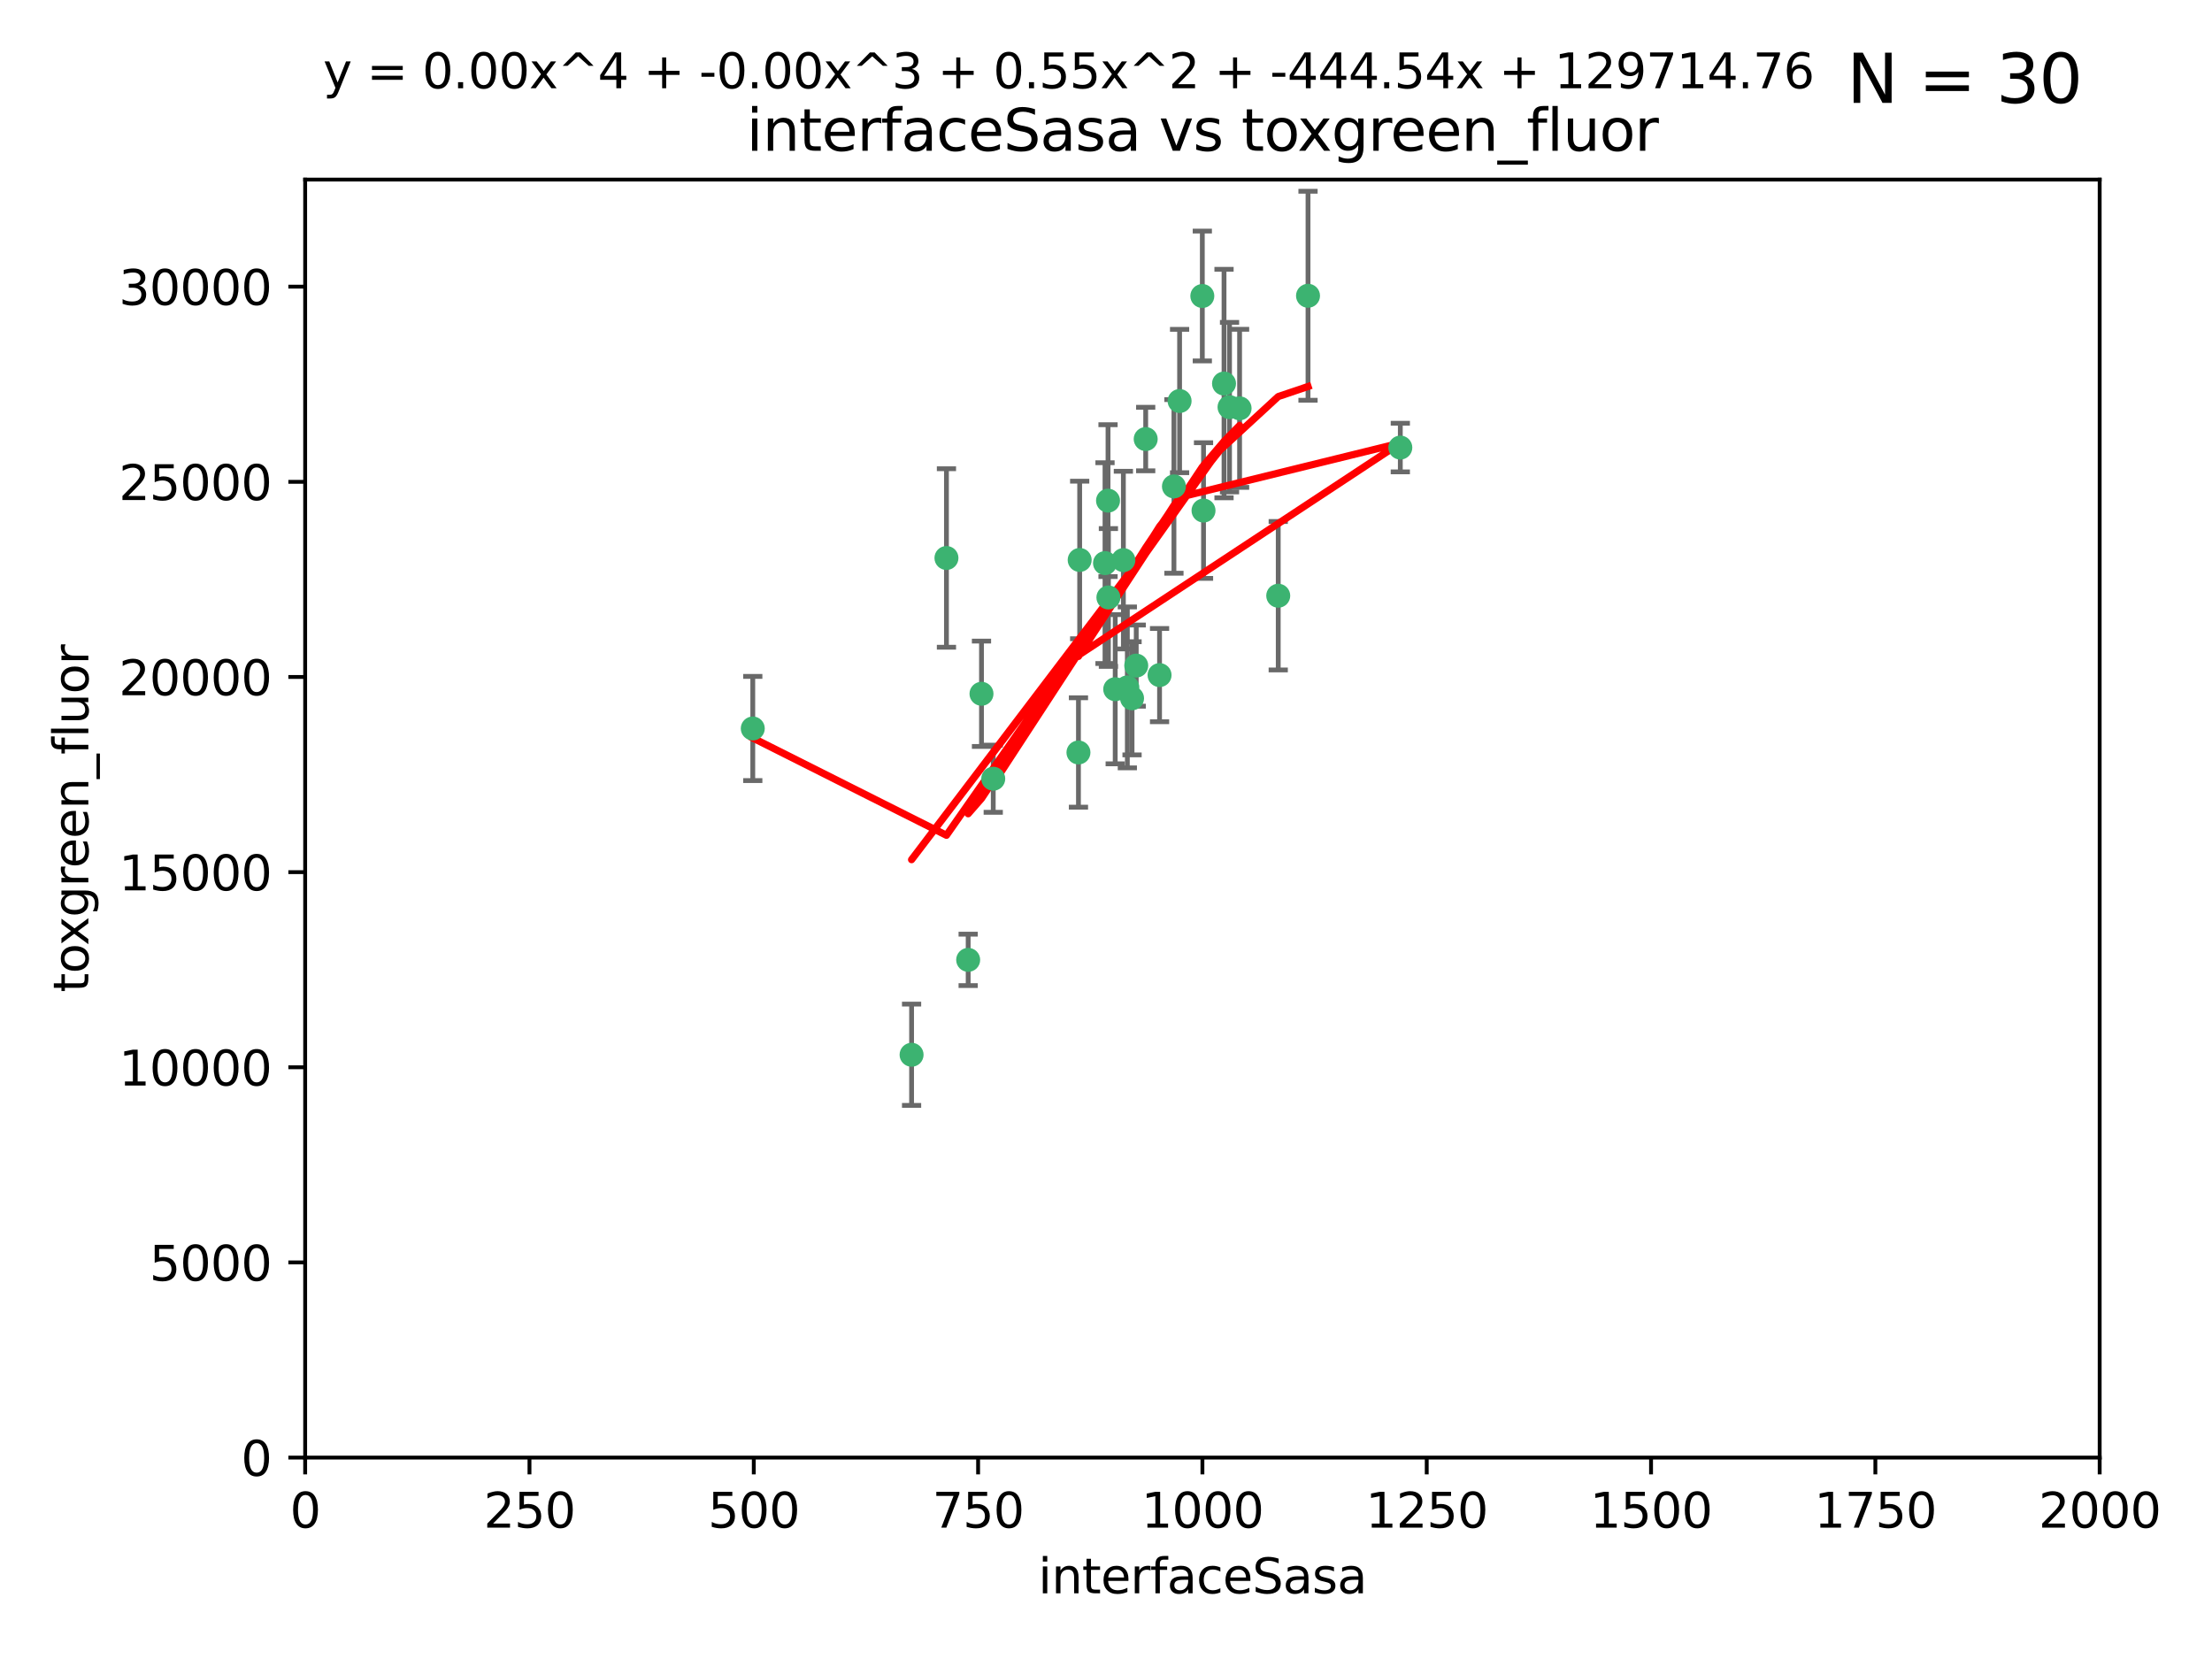 <?xml version="1.0" encoding="utf-8" standalone="no"?>
<!DOCTYPE svg PUBLIC "-//W3C//DTD SVG 1.1//EN"
  "http://www.w3.org/Graphics/SVG/1.1/DTD/svg11.dtd">
<svg xmlns:xlink="http://www.w3.org/1999/xlink" width="460.8pt" height="345.6pt" viewBox="0 0 460.8 345.6" xmlns="http://www.w3.org/2000/svg" version="1.1">
 <defs>
  <style type="text/css">*{stroke-linejoin: round; stroke-linecap: butt}</style>
 </defs>
 <g id="figure_1">
  <g id="patch_1">
   <path d="M 0 345.6 
L 460.8 345.6 
L 460.8 0 
L 0 0 
z
" style="fill: #ffffff"/>
  </g>
  <g id="axes_1">
   <g id="patch_2">
    <path d="M 63.571 303.64 
L 437.4 303.64 
L 437.4 37.411 
L 63.571 37.411 
z
" style="fill: #ffffff"/>
   </g>
   <g id="PathCollection_1">
    <defs>
     <path id="m6fc1e32a30" d="M 0 1.118 
C 0.297 1.118 0.581 1 0.791 0.791 
C 1 0.581 1.118 0.297 1.118 0 
C 1.118 -0.297 1 -0.581 0.791 -0.791 
C 0.581 -1 0.297 -1.118 0 -1.118 
C -0.297 -1.118 -0.581 -1 -0.791 -0.791 
C -1 -0.581 -1.118 -0.297 -1.118 0 
C -1.118 0.297 -1 0.581 -0.791 0.791 
C -0.581 1 -0.297 1.118 0 1.118 
z
" style="stroke: #3cb371"/>
    </defs>
    <g clip-path="url(#pbf3fa8bda6)">
     <use xlink:href="#m6fc1e32a30" x="272.484" y="61.614" style="fill: #3cb371; stroke: #3cb371"/>
     <use xlink:href="#m6fc1e32a30" x="266.28" y="124.1" style="fill: #3cb371; stroke: #3cb371"/>
     <use xlink:href="#m6fc1e32a30" x="250.716" y="106.358" style="fill: #3cb371; stroke: #3cb371"/>
     <use xlink:href="#m6fc1e32a30" x="254.987" y="79.9" style="fill: #3cb371; stroke: #3cb371"/>
     <use xlink:href="#m6fc1e32a30" x="258.229" y="85.062" style="fill: #3cb371; stroke: #3cb371"/>
     <use xlink:href="#m6fc1e32a30" x="241.557" y="140.634" style="fill: #3cb371; stroke: #3cb371"/>
     <use xlink:href="#m6fc1e32a30" x="230.194" y="117.306" style="fill: #3cb371; stroke: #3cb371"/>
     <use xlink:href="#m6fc1e32a30" x="244.553" y="101.33" style="fill: #3cb371; stroke: #3cb371"/>
     <use xlink:href="#m6fc1e32a30" x="232.318" y="143.574" style="fill: #3cb371; stroke: #3cb371"/>
     <use xlink:href="#m6fc1e32a30" x="256.134" y="84.817" style="fill: #3cb371; stroke: #3cb371"/>
     <use xlink:href="#m6fc1e32a30" x="234.02" y="116.682" style="fill: #3cb371; stroke: #3cb371"/>
     <use xlink:href="#m6fc1e32a30" x="238.669" y="91.463" style="fill: #3cb371; stroke: #3cb371"/>
     <use xlink:href="#m6fc1e32a30" x="245.731" y="83.54" style="fill: #3cb371; stroke: #3cb371"/>
     <use xlink:href="#m6fc1e32a30" x="291.711" y="93.237" style="fill: #3cb371; stroke: #3cb371"/>
     <use xlink:href="#m6fc1e32a30" x="224.916" y="116.65" style="fill: #3cb371; stroke: #3cb371"/>
     <use xlink:href="#m6fc1e32a30" x="250.465" y="61.664" style="fill: #3cb371; stroke: #3cb371"/>
     <use xlink:href="#m6fc1e32a30" x="204.462" y="144.527" style="fill: #3cb371; stroke: #3cb371"/>
     <use xlink:href="#m6fc1e32a30" x="201.688" y="199.958" style="fill: #3cb371; stroke: #3cb371"/>
     <use xlink:href="#m6fc1e32a30" x="230.822" y="104.293" style="fill: #3cb371; stroke: #3cb371"/>
     <use xlink:href="#m6fc1e32a30" x="224.662" y="156.754" style="fill: #3cb371; stroke: #3cb371"/>
     <use xlink:href="#m6fc1e32a30" x="236.699" y="138.657" style="fill: #3cb371; stroke: #3cb371"/>
     <use xlink:href="#m6fc1e32a30" x="230.901" y="124.464" style="fill: #3cb371; stroke: #3cb371"/>
     <use xlink:href="#m6fc1e32a30" x="206.91" y="162.223" style="fill: #3cb371; stroke: #3cb371"/>
     <use xlink:href="#m6fc1e32a30" x="235.826" y="145.468" style="fill: #3cb371; stroke: #3cb371"/>
     <use xlink:href="#m6fc1e32a30" x="189.899" y="219.726" style="fill: #3cb371; stroke: #3cb371"/>
     <use xlink:href="#m6fc1e32a30" x="234.846" y="143.2" style="fill: #3cb371; stroke: #3cb371"/>
     <use xlink:href="#m6fc1e32a30" x="197.163" y="116.24" style="fill: #3cb371; stroke: #3cb371"/>
     <use xlink:href="#m6fc1e32a30" x="156.817" y="151.755" style="fill: #3cb371; stroke: #3cb371"/>
    </g>
   </g>
   <g id="matplotlib.axis_1">
    <g id="xtick_1">
     <g id="line2d_1">
      <defs>
       <path id="m970efbdca7" d="M 0 0 
L 0 3.5 
" style="stroke: #000000; stroke-width: 0.8"/>
      </defs>
      <g>
       <use xlink:href="#m970efbdca7" x="63.571" y="303.64" style="stroke: #000000; stroke-width: 0.8"/>
      </g>
     </g>
     <g id="text_1">
      <!-- 0 -->
      <g transform="translate(60.39 318.238)scale(0.1 -0.1)">
       <defs>
        <path id="DejaVuSans-30" d="M 2034 4250 
Q 1547 4250 1301 3770 
Q 1056 3291 1056 2328 
Q 1056 1369 1301 889 
Q 1547 409 2034 409 
Q 2525 409 2770 889 
Q 3016 1369 3016 2328 
Q 3016 3291 2770 3770 
Q 2525 4250 2034 4250 
z
M 2034 4750 
Q 2819 4750 3233 4129 
Q 3647 3509 3647 2328 
Q 3647 1150 3233 529 
Q 2819 -91 2034 -91 
Q 1250 -91 836 529 
Q 422 1150 422 2328 
Q 422 3509 836 4129 
Q 1250 4750 2034 4750 
z
" transform="scale(0.016)"/>
       </defs>
       <use xlink:href="#DejaVuSans-30"/>
      </g>
     </g>
    </g>
    <g id="xtick_2">
     <g id="line2d_2">
      <g>
       <use xlink:href="#m970efbdca7" x="110.3" y="303.64" style="stroke: #000000; stroke-width: 0.8"/>
      </g>
     </g>
     <g id="text_2">
      <!-- 250 -->
      <g transform="translate(100.756 318.238)scale(0.1 -0.1)">
       <defs>
        <path id="DejaVuSans-32" d="M 1228 531 
L 3431 531 
L 3431 0 
L 469 0 
L 469 531 
Q 828 903 1448 1529 
Q 2069 2156 2228 2338 
Q 2531 2678 2651 2914 
Q 2772 3150 2772 3378 
Q 2772 3750 2511 3984 
Q 2250 4219 1831 4219 
Q 1534 4219 1204 4116 
Q 875 4013 500 3803 
L 500 4441 
Q 881 4594 1212 4672 
Q 1544 4750 1819 4750 
Q 2544 4750 2975 4387 
Q 3406 4025 3406 3419 
Q 3406 3131 3298 2873 
Q 3191 2616 2906 2266 
Q 2828 2175 2409 1742 
Q 1991 1309 1228 531 
z
" transform="scale(0.016)"/>
        <path id="DejaVuSans-35" d="M 691 4666 
L 3169 4666 
L 3169 4134 
L 1269 4134 
L 1269 2991 
Q 1406 3038 1543 3061 
Q 1681 3084 1819 3084 
Q 2600 3084 3056 2656 
Q 3513 2228 3513 1497 
Q 3513 744 3044 326 
Q 2575 -91 1722 -91 
Q 1428 -91 1123 -41 
Q 819 9 494 109 
L 494 744 
Q 775 591 1075 516 
Q 1375 441 1709 441 
Q 2250 441 2565 725 
Q 2881 1009 2881 1497 
Q 2881 1984 2565 2268 
Q 2250 2553 1709 2553 
Q 1456 2553 1204 2497 
Q 953 2441 691 2322 
L 691 4666 
z
" transform="scale(0.016)"/>
       </defs>
       <use xlink:href="#DejaVuSans-32"/>
       <use xlink:href="#DejaVuSans-35" x="63.623"/>
       <use xlink:href="#DejaVuSans-30" x="127.246"/>
      </g>
     </g>
    </g>
    <g id="xtick_3">
     <g id="line2d_3">
      <g>
       <use xlink:href="#m970efbdca7" x="157.028" y="303.64" style="stroke: #000000; stroke-width: 0.8"/>
      </g>
     </g>
     <g id="text_3">
      <!-- 500 -->
      <g transform="translate(147.485 318.238)scale(0.1 -0.1)">
       <use xlink:href="#DejaVuSans-35"/>
       <use xlink:href="#DejaVuSans-30" x="63.623"/>
       <use xlink:href="#DejaVuSans-30" x="127.246"/>
      </g>
     </g>
    </g>
    <g id="xtick_4">
     <g id="line2d_4">
      <g>
       <use xlink:href="#m970efbdca7" x="203.757" y="303.64" style="stroke: #000000; stroke-width: 0.8"/>
      </g>
     </g>
     <g id="text_4">
      <!-- 750 -->
      <g transform="translate(194.213 318.238)scale(0.1 -0.1)">
       <defs>
        <path id="DejaVuSans-37" d="M 525 4666 
L 3525 4666 
L 3525 4397 
L 1831 0 
L 1172 0 
L 2766 4134 
L 525 4134 
L 525 4666 
z
" transform="scale(0.016)"/>
       </defs>
       <use xlink:href="#DejaVuSans-37"/>
       <use xlink:href="#DejaVuSans-35" x="63.623"/>
       <use xlink:href="#DejaVuSans-30" x="127.246"/>
      </g>
     </g>
    </g>
    <g id="xtick_5">
     <g id="line2d_5">
      <g>
       <use xlink:href="#m970efbdca7" x="250.486" y="303.64" style="stroke: #000000; stroke-width: 0.8"/>
      </g>
     </g>
     <g id="text_5">
      <!-- 1000 -->
      <g transform="translate(237.761 318.238)scale(0.1 -0.1)">
       <defs>
        <path id="DejaVuSans-31" d="M 794 531 
L 1825 531 
L 1825 4091 
L 703 3866 
L 703 4441 
L 1819 4666 
L 2450 4666 
L 2450 531 
L 3481 531 
L 3481 0 
L 794 0 
L 794 531 
z
" transform="scale(0.016)"/>
       </defs>
       <use xlink:href="#DejaVuSans-31"/>
       <use xlink:href="#DejaVuSans-30" x="63.623"/>
       <use xlink:href="#DejaVuSans-30" x="127.246"/>
       <use xlink:href="#DejaVuSans-30" x="190.869"/>
      </g>
     </g>
    </g>
    <g id="xtick_6">
     <g id="line2d_6">
      <g>
       <use xlink:href="#m970efbdca7" x="297.214" y="303.64" style="stroke: #000000; stroke-width: 0.8"/>
      </g>
     </g>
     <g id="text_6">
      <!-- 1250 -->
      <g transform="translate(284.489 318.238)scale(0.1 -0.1)">
       <use xlink:href="#DejaVuSans-31"/>
       <use xlink:href="#DejaVuSans-32" x="63.623"/>
       <use xlink:href="#DejaVuSans-35" x="127.246"/>
       <use xlink:href="#DejaVuSans-30" x="190.869"/>
      </g>
     </g>
    </g>
    <g id="xtick_7">
     <g id="line2d_7">
      <g>
       <use xlink:href="#m970efbdca7" x="343.943" y="303.64" style="stroke: #000000; stroke-width: 0.8"/>
      </g>
     </g>
     <g id="text_7">
      <!-- 1500 -->
      <g transform="translate(331.218 318.238)scale(0.1 -0.1)">
       <use xlink:href="#DejaVuSans-31"/>
       <use xlink:href="#DejaVuSans-35" x="63.623"/>
       <use xlink:href="#DejaVuSans-30" x="127.246"/>
       <use xlink:href="#DejaVuSans-30" x="190.869"/>
      </g>
     </g>
    </g>
    <g id="xtick_8">
     <g id="line2d_8">
      <g>
       <use xlink:href="#m970efbdca7" x="390.671" y="303.64" style="stroke: #000000; stroke-width: 0.8"/>
      </g>
     </g>
     <g id="text_8">
      <!-- 1750 -->
      <g transform="translate(377.946 318.238)scale(0.1 -0.1)">
       <use xlink:href="#DejaVuSans-31"/>
       <use xlink:href="#DejaVuSans-37" x="63.623"/>
       <use xlink:href="#DejaVuSans-35" x="127.246"/>
       <use xlink:href="#DejaVuSans-30" x="190.869"/>
      </g>
     </g>
    </g>
    <g id="xtick_9">
     <g id="line2d_9">
      <g>
       <use xlink:href="#m970efbdca7" x="437.4" y="303.64" style="stroke: #000000; stroke-width: 0.8"/>
      </g>
     </g>
     <g id="text_9">
      <!-- 2000 -->
      <g transform="translate(424.675 318.238)scale(0.1 -0.1)">
       <use xlink:href="#DejaVuSans-32"/>
       <use xlink:href="#DejaVuSans-30" x="63.623"/>
       <use xlink:href="#DejaVuSans-30" x="127.246"/>
       <use xlink:href="#DejaVuSans-30" x="190.869"/>
      </g>
     </g>
    </g>
    <g id="text_10">
     <!-- interfaceSasa -->
     <g transform="translate(216.279 331.917)scale(0.1 -0.1)">
      <defs>
       <path id="DejaVuSans-69" d="M 603 3500 
L 1178 3500 
L 1178 0 
L 603 0 
L 603 3500 
z
M 603 4863 
L 1178 4863 
L 1178 4134 
L 603 4134 
L 603 4863 
z
" transform="scale(0.016)"/>
       <path id="DejaVuSans-6e" d="M 3513 2113 
L 3513 0 
L 2938 0 
L 2938 2094 
Q 2938 2591 2744 2837 
Q 2550 3084 2163 3084 
Q 1697 3084 1428 2787 
Q 1159 2491 1159 1978 
L 1159 0 
L 581 0 
L 581 3500 
L 1159 3500 
L 1159 2956 
Q 1366 3272 1645 3428 
Q 1925 3584 2291 3584 
Q 2894 3584 3203 3211 
Q 3513 2838 3513 2113 
z
" transform="scale(0.016)"/>
       <path id="DejaVuSans-74" d="M 1172 4494 
L 1172 3500 
L 2356 3500 
L 2356 3053 
L 1172 3053 
L 1172 1153 
Q 1172 725 1289 603 
Q 1406 481 1766 481 
L 2356 481 
L 2356 0 
L 1766 0 
Q 1100 0 847 248 
Q 594 497 594 1153 
L 594 3053 
L 172 3053 
L 172 3500 
L 594 3500 
L 594 4494 
L 1172 4494 
z
" transform="scale(0.016)"/>
       <path id="DejaVuSans-65" d="M 3597 1894 
L 3597 1613 
L 953 1613 
Q 991 1019 1311 708 
Q 1631 397 2203 397 
Q 2534 397 2845 478 
Q 3156 559 3463 722 
L 3463 178 
Q 3153 47 2828 -22 
Q 2503 -91 2169 -91 
Q 1331 -91 842 396 
Q 353 884 353 1716 
Q 353 2575 817 3079 
Q 1281 3584 2069 3584 
Q 2775 3584 3186 3129 
Q 3597 2675 3597 1894 
z
M 3022 2063 
Q 3016 2534 2758 2815 
Q 2500 3097 2075 3097 
Q 1594 3097 1305 2825 
Q 1016 2553 972 2059 
L 3022 2063 
z
" transform="scale(0.016)"/>
       <path id="DejaVuSans-72" d="M 2631 2963 
Q 2534 3019 2420 3045 
Q 2306 3072 2169 3072 
Q 1681 3072 1420 2755 
Q 1159 2438 1159 1844 
L 1159 0 
L 581 0 
L 581 3500 
L 1159 3500 
L 1159 2956 
Q 1341 3275 1631 3429 
Q 1922 3584 2338 3584 
Q 2397 3584 2469 3576 
Q 2541 3569 2628 3553 
L 2631 2963 
z
" transform="scale(0.016)"/>
       <path id="DejaVuSans-66" d="M 2375 4863 
L 2375 4384 
L 1825 4384 
Q 1516 4384 1395 4259 
Q 1275 4134 1275 3809 
L 1275 3500 
L 2222 3500 
L 2222 3053 
L 1275 3053 
L 1275 0 
L 697 0 
L 697 3053 
L 147 3053 
L 147 3500 
L 697 3500 
L 697 3744 
Q 697 4328 969 4595 
Q 1241 4863 1831 4863 
L 2375 4863 
z
" transform="scale(0.016)"/>
       <path id="DejaVuSans-61" d="M 2194 1759 
Q 1497 1759 1228 1600 
Q 959 1441 959 1056 
Q 959 750 1161 570 
Q 1363 391 1709 391 
Q 2188 391 2477 730 
Q 2766 1069 2766 1631 
L 2766 1759 
L 2194 1759 
z
M 3341 1997 
L 3341 0 
L 2766 0 
L 2766 531 
Q 2569 213 2275 61 
Q 1981 -91 1556 -91 
Q 1019 -91 701 211 
Q 384 513 384 1019 
Q 384 1609 779 1909 
Q 1175 2209 1959 2209 
L 2766 2209 
L 2766 2266 
Q 2766 2663 2505 2880 
Q 2244 3097 1772 3097 
Q 1472 3097 1187 3025 
Q 903 2953 641 2809 
L 641 3341 
Q 956 3463 1253 3523 
Q 1550 3584 1831 3584 
Q 2591 3584 2966 3190 
Q 3341 2797 3341 1997 
z
" transform="scale(0.016)"/>
       <path id="DejaVuSans-63" d="M 3122 3366 
L 3122 2828 
Q 2878 2963 2633 3030 
Q 2388 3097 2138 3097 
Q 1578 3097 1268 2742 
Q 959 2388 959 1747 
Q 959 1106 1268 751 
Q 1578 397 2138 397 
Q 2388 397 2633 464 
Q 2878 531 3122 666 
L 3122 134 
Q 2881 22 2623 -34 
Q 2366 -91 2075 -91 
Q 1284 -91 818 406 
Q 353 903 353 1747 
Q 353 2603 823 3093 
Q 1294 3584 2113 3584 
Q 2378 3584 2631 3529 
Q 2884 3475 3122 3366 
z
" transform="scale(0.016)"/>
       <path id="DejaVuSans-53" d="M 3425 4513 
L 3425 3897 
Q 3066 4069 2747 4153 
Q 2428 4238 2131 4238 
Q 1616 4238 1336 4038 
Q 1056 3838 1056 3469 
Q 1056 3159 1242 3001 
Q 1428 2844 1947 2747 
L 2328 2669 
Q 3034 2534 3370 2195 
Q 3706 1856 3706 1288 
Q 3706 609 3251 259 
Q 2797 -91 1919 -91 
Q 1588 -91 1214 -16 
Q 841 59 441 206 
L 441 856 
Q 825 641 1194 531 
Q 1563 422 1919 422 
Q 2459 422 2753 634 
Q 3047 847 3047 1241 
Q 3047 1584 2836 1778 
Q 2625 1972 2144 2069 
L 1759 2144 
Q 1053 2284 737 2584 
Q 422 2884 422 3419 
Q 422 4038 858 4394 
Q 1294 4750 2059 4750 
Q 2388 4750 2728 4690 
Q 3069 4631 3425 4513 
z
" transform="scale(0.016)"/>
       <path id="DejaVuSans-73" d="M 2834 3397 
L 2834 2853 
Q 2591 2978 2328 3040 
Q 2066 3103 1784 3103 
Q 1356 3103 1142 2972 
Q 928 2841 928 2578 
Q 928 2378 1081 2264 
Q 1234 2150 1697 2047 
L 1894 2003 
Q 2506 1872 2764 1633 
Q 3022 1394 3022 966 
Q 3022 478 2636 193 
Q 2250 -91 1575 -91 
Q 1294 -91 989 -36 
Q 684 19 347 128 
L 347 722 
Q 666 556 975 473 
Q 1284 391 1588 391 
Q 1994 391 2212 530 
Q 2431 669 2431 922 
Q 2431 1156 2273 1281 
Q 2116 1406 1581 1522 
L 1381 1569 
Q 847 1681 609 1914 
Q 372 2147 372 2553 
Q 372 3047 722 3315 
Q 1072 3584 1716 3584 
Q 2034 3584 2315 3537 
Q 2597 3491 2834 3397 
z
" transform="scale(0.016)"/>
      </defs>
      <use xlink:href="#DejaVuSans-69"/>
      <use xlink:href="#DejaVuSans-6e" x="27.783"/>
      <use xlink:href="#DejaVuSans-74" x="91.162"/>
      <use xlink:href="#DejaVuSans-65" x="130.371"/>
      <use xlink:href="#DejaVuSans-72" x="191.895"/>
      <use xlink:href="#DejaVuSans-66" x="233.008"/>
      <use xlink:href="#DejaVuSans-61" x="268.213"/>
      <use xlink:href="#DejaVuSans-63" x="329.492"/>
      <use xlink:href="#DejaVuSans-65" x="384.473"/>
      <use xlink:href="#DejaVuSans-53" x="445.996"/>
      <use xlink:href="#DejaVuSans-61" x="509.473"/>
      <use xlink:href="#DejaVuSans-73" x="570.752"/>
      <use xlink:href="#DejaVuSans-61" x="622.852"/>
     </g>
    </g>
   </g>
   <g id="matplotlib.axis_2">
    <g id="ytick_1">
     <g id="line2d_10">
      <defs>
       <path id="mf43cd6df0d" d="M 0 0 
L -3.5 0 
" style="stroke: #000000; stroke-width: 0.8"/>
      </defs>
      <g>
       <use xlink:href="#mf43cd6df0d" x="63.571" y="303.64" style="stroke: #000000; stroke-width: 0.8"/>
      </g>
     </g>
     <g id="text_11">
      <!-- 0 -->
      <g transform="translate(50.209 307.439)scale(0.1 -0.1)">
       <use xlink:href="#DejaVuSans-30"/>
      </g>
     </g>
    </g>
    <g id="ytick_2">
     <g id="line2d_11">
      <g>
       <use xlink:href="#mf43cd6df0d" x="63.571" y="262.986" style="stroke: #000000; stroke-width: 0.8"/>
      </g>
     </g>
     <g id="text_12">
      <!-- 5000 -->
      <g transform="translate(31.121 266.786)scale(0.1 -0.1)">
       <use xlink:href="#DejaVuSans-35"/>
       <use xlink:href="#DejaVuSans-30" x="63.623"/>
       <use xlink:href="#DejaVuSans-30" x="127.246"/>
       <use xlink:href="#DejaVuSans-30" x="190.869"/>
      </g>
     </g>
    </g>
    <g id="ytick_3">
     <g id="line2d_12">
      <g>
       <use xlink:href="#mf43cd6df0d" x="63.571" y="222.333" style="stroke: #000000; stroke-width: 0.8"/>
      </g>
     </g>
     <g id="text_13">
      <!-- 10000 -->
      <g transform="translate(24.759 226.132)scale(0.1 -0.1)">
       <use xlink:href="#DejaVuSans-31"/>
       <use xlink:href="#DejaVuSans-30" x="63.623"/>
       <use xlink:href="#DejaVuSans-30" x="127.246"/>
       <use xlink:href="#DejaVuSans-30" x="190.869"/>
       <use xlink:href="#DejaVuSans-30" x="254.492"/>
      </g>
     </g>
    </g>
    <g id="ytick_4">
     <g id="line2d_13">
      <g>
       <use xlink:href="#mf43cd6df0d" x="63.571" y="181.679" style="stroke: #000000; stroke-width: 0.8"/>
      </g>
     </g>
     <g id="text_14">
      <!-- 15000 -->
      <g transform="translate(24.759 185.478)scale(0.1 -0.1)">
       <use xlink:href="#DejaVuSans-31"/>
       <use xlink:href="#DejaVuSans-35" x="63.623"/>
       <use xlink:href="#DejaVuSans-30" x="127.246"/>
       <use xlink:href="#DejaVuSans-30" x="190.869"/>
       <use xlink:href="#DejaVuSans-30" x="254.492"/>
      </g>
     </g>
    </g>
    <g id="ytick_5">
     <g id="line2d_14">
      <g>
       <use xlink:href="#mf43cd6df0d" x="63.571" y="141.026" style="stroke: #000000; stroke-width: 0.8"/>
      </g>
     </g>
     <g id="text_15">
      <!-- 20000 -->
      <g transform="translate(24.759 144.825)scale(0.1 -0.1)">
       <use xlink:href="#DejaVuSans-32"/>
       <use xlink:href="#DejaVuSans-30" x="63.623"/>
       <use xlink:href="#DejaVuSans-30" x="127.246"/>
       <use xlink:href="#DejaVuSans-30" x="190.869"/>
       <use xlink:href="#DejaVuSans-30" x="254.492"/>
      </g>
     </g>
    </g>
    <g id="ytick_6">
     <g id="line2d_15">
      <g>
       <use xlink:href="#mf43cd6df0d" x="63.571" y="100.372" style="stroke: #000000; stroke-width: 0.8"/>
      </g>
     </g>
     <g id="text_16">
      <!-- 25000 -->
      <g transform="translate(24.759 104.171)scale(0.1 -0.1)">
       <use xlink:href="#DejaVuSans-32"/>
       <use xlink:href="#DejaVuSans-35" x="63.623"/>
       <use xlink:href="#DejaVuSans-30" x="127.246"/>
       <use xlink:href="#DejaVuSans-30" x="190.869"/>
       <use xlink:href="#DejaVuSans-30" x="254.492"/>
      </g>
     </g>
    </g>
    <g id="ytick_7">
     <g id="line2d_16">
      <g>
       <use xlink:href="#mf43cd6df0d" x="63.571" y="59.718" style="stroke: #000000; stroke-width: 0.8"/>
      </g>
     </g>
     <g id="text_17">
      <!-- 30000 -->
      <g transform="translate(24.759 63.518)scale(0.1 -0.1)">
       <defs>
        <path id="DejaVuSans-33" d="M 2597 2516 
Q 3050 2419 3304 2112 
Q 3559 1806 3559 1356 
Q 3559 666 3084 287 
Q 2609 -91 1734 -91 
Q 1441 -91 1130 -33 
Q 819 25 488 141 
L 488 750 
Q 750 597 1062 519 
Q 1375 441 1716 441 
Q 2309 441 2620 675 
Q 2931 909 2931 1356 
Q 2931 1769 2642 2001 
Q 2353 2234 1838 2234 
L 1294 2234 
L 1294 2753 
L 1863 2753 
Q 2328 2753 2575 2939 
Q 2822 3125 2822 3475 
Q 2822 3834 2567 4026 
Q 2313 4219 1838 4219 
Q 1578 4219 1281 4162 
Q 984 4106 628 3988 
L 628 4550 
Q 988 4650 1302 4700 
Q 1616 4750 1894 4750 
Q 2613 4750 3031 4423 
Q 3450 4097 3450 3541 
Q 3450 3153 3228 2886 
Q 3006 2619 2597 2516 
z
" transform="scale(0.016)"/>
       </defs>
       <use xlink:href="#DejaVuSans-33"/>
       <use xlink:href="#DejaVuSans-30" x="63.623"/>
       <use xlink:href="#DejaVuSans-30" x="127.246"/>
       <use xlink:href="#DejaVuSans-30" x="190.869"/>
       <use xlink:href="#DejaVuSans-30" x="254.492"/>
      </g>
     </g>
    </g>
    <g id="text_18">
     <!-- toxgreen_fluor -->
     <g transform="translate(18.401 206.72)rotate(-90)scale(0.1 -0.1)">
      <defs>
       <path id="DejaVuSans-6f" d="M 1959 3097 
Q 1497 3097 1228 2736 
Q 959 2375 959 1747 
Q 959 1119 1226 758 
Q 1494 397 1959 397 
Q 2419 397 2687 759 
Q 2956 1122 2956 1747 
Q 2956 2369 2687 2733 
Q 2419 3097 1959 3097 
z
M 1959 3584 
Q 2709 3584 3137 3096 
Q 3566 2609 3566 1747 
Q 3566 888 3137 398 
Q 2709 -91 1959 -91 
Q 1206 -91 779 398 
Q 353 888 353 1747 
Q 353 2609 779 3096 
Q 1206 3584 1959 3584 
z
" transform="scale(0.016)"/>
       <path id="DejaVuSans-78" d="M 3513 3500 
L 2247 1797 
L 3578 0 
L 2900 0 
L 1881 1375 
L 863 0 
L 184 0 
L 1544 1831 
L 300 3500 
L 978 3500 
L 1906 2253 
L 2834 3500 
L 3513 3500 
z
" transform="scale(0.016)"/>
       <path id="DejaVuSans-67" d="M 2906 1791 
Q 2906 2416 2648 2759 
Q 2391 3103 1925 3103 
Q 1463 3103 1205 2759 
Q 947 2416 947 1791 
Q 947 1169 1205 825 
Q 1463 481 1925 481 
Q 2391 481 2648 825 
Q 2906 1169 2906 1791 
z
M 3481 434 
Q 3481 -459 3084 -895 
Q 2688 -1331 1869 -1331 
Q 1566 -1331 1297 -1286 
Q 1028 -1241 775 -1147 
L 775 -588 
Q 1028 -725 1275 -790 
Q 1522 -856 1778 -856 
Q 2344 -856 2625 -561 
Q 2906 -266 2906 331 
L 2906 616 
Q 2728 306 2450 153 
Q 2172 0 1784 0 
Q 1141 0 747 490 
Q 353 981 353 1791 
Q 353 2603 747 3093 
Q 1141 3584 1784 3584 
Q 2172 3584 2450 3431 
Q 2728 3278 2906 2969 
L 2906 3500 
L 3481 3500 
L 3481 434 
z
" transform="scale(0.016)"/>
       <path id="DejaVuSans-5f" d="M 3263 -1063 
L 3263 -1509 
L -63 -1509 
L -63 -1063 
L 3263 -1063 
z
" transform="scale(0.016)"/>
       <path id="DejaVuSans-6c" d="M 603 4863 
L 1178 4863 
L 1178 0 
L 603 0 
L 603 4863 
z
" transform="scale(0.016)"/>
       <path id="DejaVuSans-75" d="M 544 1381 
L 544 3500 
L 1119 3500 
L 1119 1403 
Q 1119 906 1312 657 
Q 1506 409 1894 409 
Q 2359 409 2629 706 
Q 2900 1003 2900 1516 
L 2900 3500 
L 3475 3500 
L 3475 0 
L 2900 0 
L 2900 538 
Q 2691 219 2414 64 
Q 2138 -91 1772 -91 
Q 1169 -91 856 284 
Q 544 659 544 1381 
z
M 1991 3584 
L 1991 3584 
z
" transform="scale(0.016)"/>
      </defs>
      <use xlink:href="#DejaVuSans-74"/>
      <use xlink:href="#DejaVuSans-6f" x="39.209"/>
      <use xlink:href="#DejaVuSans-78" x="97.266"/>
      <use xlink:href="#DejaVuSans-67" x="156.445"/>
      <use xlink:href="#DejaVuSans-72" x="219.922"/>
      <use xlink:href="#DejaVuSans-65" x="258.785"/>
      <use xlink:href="#DejaVuSans-65" x="320.309"/>
      <use xlink:href="#DejaVuSans-6e" x="381.832"/>
      <use xlink:href="#DejaVuSans-5f" x="445.211"/>
      <use xlink:href="#DejaVuSans-66" x="495.211"/>
      <use xlink:href="#DejaVuSans-6c" x="530.416"/>
      <use xlink:href="#DejaVuSans-75" x="558.199"/>
      <use xlink:href="#DejaVuSans-6f" x="621.578"/>
      <use xlink:href="#DejaVuSans-72" x="682.76"/>
     </g>
    </g>
   </g>
   <g id="LineCollection_1">
    <path d="M 272.484 83.38 
L 272.484 39.848 
" clip-path="url(#pbf3fa8bda6)" style="fill: none; stroke: #696969"/>
    <path d="M 266.28 139.562 
L 266.28 108.638 
" clip-path="url(#pbf3fa8bda6)" style="fill: none; stroke: #696969"/>
    <path d="M 250.716 120.489 
L 250.716 92.227 
" clip-path="url(#pbf3fa8bda6)" style="fill: none; stroke: #696969"/>
    <path d="M 254.987 103.698 
L 254.987 56.102 
" clip-path="url(#pbf3fa8bda6)" style="fill: none; stroke: #696969"/>
    <path d="M 258.229 101.528 
L 258.229 68.595 
" clip-path="url(#pbf3fa8bda6)" style="fill: none; stroke: #696969"/>
    <path d="M 241.557 150.349 
L 241.557 130.92 
" clip-path="url(#pbf3fa8bda6)" style="fill: none; stroke: #696969"/>
    <path d="M 230.194 138.218 
L 230.194 96.393 
" clip-path="url(#pbf3fa8bda6)" style="fill: none; stroke: #696969"/>
    <path d="M 244.553 119.415 
L 244.553 83.245 
" clip-path="url(#pbf3fa8bda6)" style="fill: none; stroke: #696969"/>
    <path d="M 232.318 159.116 
L 232.318 128.031 
" clip-path="url(#pbf3fa8bda6)" style="fill: none; stroke: #696969"/>
    <path d="M 256.134 102.476 
L 256.134 67.157 
" clip-path="url(#pbf3fa8bda6)" style="fill: none; stroke: #696969"/>
    <path d="M 234.02 135.19 
L 234.02 98.175 
" clip-path="url(#pbf3fa8bda6)" style="fill: none; stroke: #696969"/>
    <path d="M 238.669 98.075 
L 238.669 84.85 
" clip-path="url(#pbf3fa8bda6)" style="fill: none; stroke: #696969"/>
    <path d="M 245.731 98.468 
L 245.731 68.613 
" clip-path="url(#pbf3fa8bda6)" style="fill: none; stroke: #696969"/>
    <path d="M 291.711 98.3 
L 291.711 88.175 
" clip-path="url(#pbf3fa8bda6)" style="fill: none; stroke: #696969"/>
    <path d="M 224.916 133.058 
L 224.916 100.243 
" clip-path="url(#pbf3fa8bda6)" style="fill: none; stroke: #696969"/>
    <path d="M 250.465 75.185 
L 250.465 48.142 
" clip-path="url(#pbf3fa8bda6)" style="fill: none; stroke: #696969"/>
    <path d="M 204.462 155.498 
L 204.462 133.556 
" clip-path="url(#pbf3fa8bda6)" style="fill: none; stroke: #696969"/>
    <path d="M 201.688 205.31 
L 201.688 194.605 
" clip-path="url(#pbf3fa8bda6)" style="fill: none; stroke: #696969"/>
    <path d="M 230.822 120.111 
L 230.822 88.475 
" clip-path="url(#pbf3fa8bda6)" style="fill: none; stroke: #696969"/>
    <path d="M 224.662 168.148 
L 224.662 145.359 
" clip-path="url(#pbf3fa8bda6)" style="fill: none; stroke: #696969"/>
    <path d="M 236.699 147.112 
L 236.699 130.202 
" clip-path="url(#pbf3fa8bda6)" style="fill: none; stroke: #696969"/>
    <path d="M 230.901 138.816 
L 230.901 110.112 
" clip-path="url(#pbf3fa8bda6)" style="fill: none; stroke: #696969"/>
    <path d="M 206.91 169.217 
L 206.91 155.229 
" clip-path="url(#pbf3fa8bda6)" style="fill: none; stroke: #696969"/>
    <path d="M 235.826 157.254 
L 235.826 133.683 
" clip-path="url(#pbf3fa8bda6)" style="fill: none; stroke: #696969"/>
    <path d="M 189.899 230.277 
L 189.899 209.176 
" clip-path="url(#pbf3fa8bda6)" style="fill: none; stroke: #696969"/>
    <path d="M 234.846 159.961 
L 234.846 126.439 
" clip-path="url(#pbf3fa8bda6)" style="fill: none; stroke: #696969"/>
    <path d="M 197.163 134.83 
L 197.163 97.649 
" clip-path="url(#pbf3fa8bda6)" style="fill: none; stroke: #696969"/>
    <path d="M 156.817 162.606 
L 156.817 140.905 
" clip-path="url(#pbf3fa8bda6)" style="fill: none; stroke: #696969"/>
   </g>
   <g id="line2d_17">
    <defs>
     <path id="m84ab9371bb" d="M 2 0 
L -2 -0 
" style="stroke: #696969"/>
    </defs>
    <g clip-path="url(#pbf3fa8bda6)">
     <use xlink:href="#m84ab9371bb" x="272.484" y="83.38" style="fill: #696969; stroke: #696969"/>
     <use xlink:href="#m84ab9371bb" x="266.28" y="139.562" style="fill: #696969; stroke: #696969"/>
     <use xlink:href="#m84ab9371bb" x="250.716" y="120.489" style="fill: #696969; stroke: #696969"/>
     <use xlink:href="#m84ab9371bb" x="254.987" y="103.698" style="fill: #696969; stroke: #696969"/>
     <use xlink:href="#m84ab9371bb" x="258.229" y="101.528" style="fill: #696969; stroke: #696969"/>
     <use xlink:href="#m84ab9371bb" x="241.557" y="150.349" style="fill: #696969; stroke: #696969"/>
     <use xlink:href="#m84ab9371bb" x="230.194" y="138.218" style="fill: #696969; stroke: #696969"/>
     <use xlink:href="#m84ab9371bb" x="244.553" y="119.415" style="fill: #696969; stroke: #696969"/>
     <use xlink:href="#m84ab9371bb" x="232.318" y="159.116" style="fill: #696969; stroke: #696969"/>
     <use xlink:href="#m84ab9371bb" x="256.134" y="102.476" style="fill: #696969; stroke: #696969"/>
     <use xlink:href="#m84ab9371bb" x="234.02" y="135.19" style="fill: #696969; stroke: #696969"/>
     <use xlink:href="#m84ab9371bb" x="238.669" y="98.075" style="fill: #696969; stroke: #696969"/>
     <use xlink:href="#m84ab9371bb" x="245.731" y="98.468" style="fill: #696969; stroke: #696969"/>
     <use xlink:href="#m84ab9371bb" x="291.711" y="98.3" style="fill: #696969; stroke: #696969"/>
     <use xlink:href="#m84ab9371bb" x="224.916" y="133.058" style="fill: #696969; stroke: #696969"/>
     <use xlink:href="#m84ab9371bb" x="250.465" y="75.185" style="fill: #696969; stroke: #696969"/>
     <use xlink:href="#m84ab9371bb" x="204.462" y="155.498" style="fill: #696969; stroke: #696969"/>
     <use xlink:href="#m84ab9371bb" x="201.688" y="205.31" style="fill: #696969; stroke: #696969"/>
     <use xlink:href="#m84ab9371bb" x="230.822" y="120.111" style="fill: #696969; stroke: #696969"/>
     <use xlink:href="#m84ab9371bb" x="224.662" y="168.148" style="fill: #696969; stroke: #696969"/>
     <use xlink:href="#m84ab9371bb" x="236.699" y="147.112" style="fill: #696969; stroke: #696969"/>
     <use xlink:href="#m84ab9371bb" x="230.901" y="138.816" style="fill: #696969; stroke: #696969"/>
     <use xlink:href="#m84ab9371bb" x="206.91" y="169.217" style="fill: #696969; stroke: #696969"/>
     <use xlink:href="#m84ab9371bb" x="235.826" y="157.254" style="fill: #696969; stroke: #696969"/>
     <use xlink:href="#m84ab9371bb" x="189.899" y="230.277" style="fill: #696969; stroke: #696969"/>
     <use xlink:href="#m84ab9371bb" x="234.846" y="159.961" style="fill: #696969; stroke: #696969"/>
     <use xlink:href="#m84ab9371bb" x="197.163" y="134.83" style="fill: #696969; stroke: #696969"/>
     <use xlink:href="#m84ab9371bb" x="156.817" y="162.606" style="fill: #696969; stroke: #696969"/>
    </g>
   </g>
   <g id="line2d_18">
    <g clip-path="url(#pbf3fa8bda6)">
     <use xlink:href="#m84ab9371bb" x="272.484" y="39.848" style="fill: #696969; stroke: #696969"/>
     <use xlink:href="#m84ab9371bb" x="266.28" y="108.638" style="fill: #696969; stroke: #696969"/>
     <use xlink:href="#m84ab9371bb" x="250.716" y="92.227" style="fill: #696969; stroke: #696969"/>
     <use xlink:href="#m84ab9371bb" x="254.987" y="56.102" style="fill: #696969; stroke: #696969"/>
     <use xlink:href="#m84ab9371bb" x="258.229" y="68.595" style="fill: #696969; stroke: #696969"/>
     <use xlink:href="#m84ab9371bb" x="241.557" y="130.92" style="fill: #696969; stroke: #696969"/>
     <use xlink:href="#m84ab9371bb" x="230.194" y="96.393" style="fill: #696969; stroke: #696969"/>
     <use xlink:href="#m84ab9371bb" x="244.553" y="83.245" style="fill: #696969; stroke: #696969"/>
     <use xlink:href="#m84ab9371bb" x="232.318" y="128.031" style="fill: #696969; stroke: #696969"/>
     <use xlink:href="#m84ab9371bb" x="256.134" y="67.157" style="fill: #696969; stroke: #696969"/>
     <use xlink:href="#m84ab9371bb" x="234.02" y="98.175" style="fill: #696969; stroke: #696969"/>
     <use xlink:href="#m84ab9371bb" x="238.669" y="84.85" style="fill: #696969; stroke: #696969"/>
     <use xlink:href="#m84ab9371bb" x="245.731" y="68.613" style="fill: #696969; stroke: #696969"/>
     <use xlink:href="#m84ab9371bb" x="291.711" y="88.175" style="fill: #696969; stroke: #696969"/>
     <use xlink:href="#m84ab9371bb" x="224.916" y="100.243" style="fill: #696969; stroke: #696969"/>
     <use xlink:href="#m84ab9371bb" x="250.465" y="48.142" style="fill: #696969; stroke: #696969"/>
     <use xlink:href="#m84ab9371bb" x="204.462" y="133.556" style="fill: #696969; stroke: #696969"/>
     <use xlink:href="#m84ab9371bb" x="201.688" y="194.605" style="fill: #696969; stroke: #696969"/>
     <use xlink:href="#m84ab9371bb" x="230.822" y="88.475" style="fill: #696969; stroke: #696969"/>
     <use xlink:href="#m84ab9371bb" x="224.662" y="145.359" style="fill: #696969; stroke: #696969"/>
     <use xlink:href="#m84ab9371bb" x="236.699" y="130.202" style="fill: #696969; stroke: #696969"/>
     <use xlink:href="#m84ab9371bb" x="230.901" y="110.112" style="fill: #696969; stroke: #696969"/>
     <use xlink:href="#m84ab9371bb" x="206.91" y="155.229" style="fill: #696969; stroke: #696969"/>
     <use xlink:href="#m84ab9371bb" x="235.826" y="133.683" style="fill: #696969; stroke: #696969"/>
     <use xlink:href="#m84ab9371bb" x="189.899" y="209.176" style="fill: #696969; stroke: #696969"/>
     <use xlink:href="#m84ab9371bb" x="234.846" y="126.439" style="fill: #696969; stroke: #696969"/>
     <use xlink:href="#m84ab9371bb" x="197.163" y="97.649" style="fill: #696969; stroke: #696969"/>
     <use xlink:href="#m84ab9371bb" x="156.817" y="140.905" style="fill: #696969; stroke: #696969"/>
    </g>
   </g>
   <g id="line2d_19">
    <path d="M 272.484 80.516 
L 266.28 82.61 
L 250.716 96.957 
L 254.987 91.942 
L 258.229 88.629 
L 241.557 109.676 
L 230.194 127.699 
L 244.553 105.269 
L 232.318 124.235 
L 256.134 90.718 
L 234.02 121.477 
L 238.669 114.097 
L 245.731 103.597 
L 291.711 92.297 
L 224.916 136.334 
L 250.465 97.271 
L 204.462 166.344 
L 201.688 169.519 
L 230.822 126.673 
L 224.662 136.748 
L 236.699 117.192 
L 230.901 126.544 
L 206.91 163.304 
L 235.826 118.579 
L 189.899 179.083 
L 234.846 120.147 
L 197.163 174.005 
L 156.817 153.733 
" clip-path="url(#pbf3fa8bda6)" style="fill: none; stroke: #ff0000; stroke-width: 1.5; stroke-linecap: square"/>
   </g>
   <g id="line2d_20">
    <defs>
     <path id="m7735ef9d5c" d="M 0 2 
C 0.53 2 1.039 1.789 1.414 1.414 
C 1.789 1.039 2 0.53 2 0 
C 2 -0.53 1.789 -1.039 1.414 -1.414 
C 1.039 -1.789 0.53 -2 0 -2 
C -0.53 -2 -1.039 -1.789 -1.414 -1.414 
C -1.789 -1.039 -2 -0.53 -2 0 
C -2 0.53 -1.789 1.039 -1.414 1.414 
C -1.039 1.789 -0.53 2 0 2 
z
" style="stroke: #3cb371"/>
    </defs>
    <g clip-path="url(#pbf3fa8bda6)">
     <use xlink:href="#m7735ef9d5c" x="272.484" y="61.614" style="fill: #3cb371; stroke: #3cb371"/>
     <use xlink:href="#m7735ef9d5c" x="266.28" y="124.1" style="fill: #3cb371; stroke: #3cb371"/>
     <use xlink:href="#m7735ef9d5c" x="250.716" y="106.358" style="fill: #3cb371; stroke: #3cb371"/>
     <use xlink:href="#m7735ef9d5c" x="254.987" y="79.9" style="fill: #3cb371; stroke: #3cb371"/>
     <use xlink:href="#m7735ef9d5c" x="258.229" y="85.062" style="fill: #3cb371; stroke: #3cb371"/>
     <use xlink:href="#m7735ef9d5c" x="241.557" y="140.634" style="fill: #3cb371; stroke: #3cb371"/>
     <use xlink:href="#m7735ef9d5c" x="230.194" y="117.306" style="fill: #3cb371; stroke: #3cb371"/>
     <use xlink:href="#m7735ef9d5c" x="244.553" y="101.33" style="fill: #3cb371; stroke: #3cb371"/>
     <use xlink:href="#m7735ef9d5c" x="232.318" y="143.574" style="fill: #3cb371; stroke: #3cb371"/>
     <use xlink:href="#m7735ef9d5c" x="256.134" y="84.817" style="fill: #3cb371; stroke: #3cb371"/>
     <use xlink:href="#m7735ef9d5c" x="234.02" y="116.682" style="fill: #3cb371; stroke: #3cb371"/>
     <use xlink:href="#m7735ef9d5c" x="238.669" y="91.463" style="fill: #3cb371; stroke: #3cb371"/>
     <use xlink:href="#m7735ef9d5c" x="245.731" y="83.54" style="fill: #3cb371; stroke: #3cb371"/>
     <use xlink:href="#m7735ef9d5c" x="291.711" y="93.237" style="fill: #3cb371; stroke: #3cb371"/>
     <use xlink:href="#m7735ef9d5c" x="224.916" y="116.65" style="fill: #3cb371; stroke: #3cb371"/>
     <use xlink:href="#m7735ef9d5c" x="250.465" y="61.664" style="fill: #3cb371; stroke: #3cb371"/>
     <use xlink:href="#m7735ef9d5c" x="204.462" y="144.527" style="fill: #3cb371; stroke: #3cb371"/>
     <use xlink:href="#m7735ef9d5c" x="201.688" y="199.958" style="fill: #3cb371; stroke: #3cb371"/>
     <use xlink:href="#m7735ef9d5c" x="230.822" y="104.293" style="fill: #3cb371; stroke: #3cb371"/>
     <use xlink:href="#m7735ef9d5c" x="224.662" y="156.754" style="fill: #3cb371; stroke: #3cb371"/>
     <use xlink:href="#m7735ef9d5c" x="236.699" y="138.657" style="fill: #3cb371; stroke: #3cb371"/>
     <use xlink:href="#m7735ef9d5c" x="230.901" y="124.464" style="fill: #3cb371; stroke: #3cb371"/>
     <use xlink:href="#m7735ef9d5c" x="206.91" y="162.223" style="fill: #3cb371; stroke: #3cb371"/>
     <use xlink:href="#m7735ef9d5c" x="235.826" y="145.468" style="fill: #3cb371; stroke: #3cb371"/>
     <use xlink:href="#m7735ef9d5c" x="189.899" y="219.726" style="fill: #3cb371; stroke: #3cb371"/>
     <use xlink:href="#m7735ef9d5c" x="234.846" y="143.2" style="fill: #3cb371; stroke: #3cb371"/>
     <use xlink:href="#m7735ef9d5c" x="197.163" y="116.24" style="fill: #3cb371; stroke: #3cb371"/>
     <use xlink:href="#m7735ef9d5c" x="156.817" y="151.755" style="fill: #3cb371; stroke: #3cb371"/>
    </g>
   </g>
   <g id="patch_3">
    <path d="M 63.571 303.64 
L 63.571 37.411 
" style="fill: none; stroke: #000000; stroke-width: 0.8; stroke-linejoin: miter; stroke-linecap: square"/>
   </g>
   <g id="patch_4">
    <path d="M 437.4 303.64 
L 437.4 37.411 
" style="fill: none; stroke: #000000; stroke-width: 0.8; stroke-linejoin: miter; stroke-linecap: square"/>
   </g>
   <g id="patch_5">
    <path d="M 63.571 303.64 
L 437.4 303.64 
" style="fill: none; stroke: #000000; stroke-width: 0.8; stroke-linejoin: miter; stroke-linecap: square"/>
   </g>
   <g id="patch_6">
    <path d="M 63.571 37.411 
L 437.4 37.411 
" style="fill: none; stroke: #000000; stroke-width: 0.8; stroke-linejoin: miter; stroke-linecap: square"/>
   </g>
   <g id="text_19">
    <!-- N = 30 -->
    <g transform="translate(384.743 21.426)scale(0.14 -0.14)">
     <defs>
      <path id="DejaVuSans-4e" d="M 628 4666 
L 1478 4666 
L 3547 763 
L 3547 4666 
L 4159 4666 
L 4159 0 
L 3309 0 
L 1241 3903 
L 1241 0 
L 628 0 
L 628 4666 
z
" transform="scale(0.016)"/>
      <path id="DejaVuSans-20" transform="scale(0.016)"/>
      <path id="DejaVuSans-3d" d="M 678 2906 
L 4684 2906 
L 4684 2381 
L 678 2381 
L 678 2906 
z
M 678 1631 
L 4684 1631 
L 4684 1100 
L 678 1100 
L 678 1631 
z
" transform="scale(0.016)"/>
     </defs>
     <use xlink:href="#DejaVuSans-4e"/>
     <use xlink:href="#DejaVuSans-20" x="74.805"/>
     <use xlink:href="#DejaVuSans-3d" x="106.592"/>
     <use xlink:href="#DejaVuSans-20" x="190.381"/>
     <use xlink:href="#DejaVuSans-33" x="222.168"/>
     <use xlink:href="#DejaVuSans-30" x="285.791"/>
    </g>
   </g>
   <g id="text_20">
    <!-- y = 0.00x^4 + -0.00x^3 + 0.55x^2 + -444.54x + 129714.76 -->
    <g transform="translate(67.31 18.387)scale(0.1 -0.1)">
     <defs>
      <path id="DejaVuSans-79" d="M 2059 -325 
Q 1816 -950 1584 -1140 
Q 1353 -1331 966 -1331 
L 506 -1331 
L 506 -850 
L 844 -850 
Q 1081 -850 1212 -737 
Q 1344 -625 1503 -206 
L 1606 56 
L 191 3500 
L 800 3500 
L 1894 763 
L 2988 3500 
L 3597 3500 
L 2059 -325 
z
" transform="scale(0.016)"/>
      <path id="DejaVuSans-2e" d="M 684 794 
L 1344 794 
L 1344 0 
L 684 0 
L 684 794 
z
" transform="scale(0.016)"/>
      <path id="DejaVuSans-5e" d="M 2988 4666 
L 4684 2925 
L 4056 2925 
L 2681 4159 
L 1306 2925 
L 678 2925 
L 2375 4666 
L 2988 4666 
z
" transform="scale(0.016)"/>
      <path id="DejaVuSans-34" d="M 2419 4116 
L 825 1625 
L 2419 1625 
L 2419 4116 
z
M 2253 4666 
L 3047 4666 
L 3047 1625 
L 3713 1625 
L 3713 1100 
L 3047 1100 
L 3047 0 
L 2419 0 
L 2419 1100 
L 313 1100 
L 313 1709 
L 2253 4666 
z
" transform="scale(0.016)"/>
      <path id="DejaVuSans-2b" d="M 2944 4013 
L 2944 2272 
L 4684 2272 
L 4684 1741 
L 2944 1741 
L 2944 0 
L 2419 0 
L 2419 1741 
L 678 1741 
L 678 2272 
L 2419 2272 
L 2419 4013 
L 2944 4013 
z
" transform="scale(0.016)"/>
      <path id="DejaVuSans-2d" d="M 313 2009 
L 1997 2009 
L 1997 1497 
L 313 1497 
L 313 2009 
z
" transform="scale(0.016)"/>
      <path id="DejaVuSans-39" d="M 703 97 
L 703 672 
Q 941 559 1184 500 
Q 1428 441 1663 441 
Q 2288 441 2617 861 
Q 2947 1281 2994 2138 
Q 2813 1869 2534 1725 
Q 2256 1581 1919 1581 
Q 1219 1581 811 2004 
Q 403 2428 403 3163 
Q 403 3881 828 4315 
Q 1253 4750 1959 4750 
Q 2769 4750 3195 4129 
Q 3622 3509 3622 2328 
Q 3622 1225 3098 567 
Q 2575 -91 1691 -91 
Q 1453 -91 1209 -44 
Q 966 3 703 97 
z
M 1959 2075 
Q 2384 2075 2632 2365 
Q 2881 2656 2881 3163 
Q 2881 3666 2632 3958 
Q 2384 4250 1959 4250 
Q 1534 4250 1286 3958 
Q 1038 3666 1038 3163 
Q 1038 2656 1286 2365 
Q 1534 2075 1959 2075 
z
" transform="scale(0.016)"/>
      <path id="DejaVuSans-36" d="M 2113 2584 
Q 1688 2584 1439 2293 
Q 1191 2003 1191 1497 
Q 1191 994 1439 701 
Q 1688 409 2113 409 
Q 2538 409 2786 701 
Q 3034 994 3034 1497 
Q 3034 2003 2786 2293 
Q 2538 2584 2113 2584 
z
M 3366 4563 
L 3366 3988 
Q 3128 4100 2886 4159 
Q 2644 4219 2406 4219 
Q 1781 4219 1451 3797 
Q 1122 3375 1075 2522 
Q 1259 2794 1537 2939 
Q 1816 3084 2150 3084 
Q 2853 3084 3261 2657 
Q 3669 2231 3669 1497 
Q 3669 778 3244 343 
Q 2819 -91 2113 -91 
Q 1303 -91 875 529 
Q 447 1150 447 2328 
Q 447 3434 972 4092 
Q 1497 4750 2381 4750 
Q 2619 4750 2861 4703 
Q 3103 4656 3366 4563 
z
" transform="scale(0.016)"/>
     </defs>
     <use xlink:href="#DejaVuSans-79"/>
     <use xlink:href="#DejaVuSans-20" x="59.18"/>
     <use xlink:href="#DejaVuSans-3d" x="90.967"/>
     <use xlink:href="#DejaVuSans-20" x="174.756"/>
     <use xlink:href="#DejaVuSans-30" x="206.543"/>
     <use xlink:href="#DejaVuSans-2e" x="270.166"/>
     <use xlink:href="#DejaVuSans-30" x="301.953"/>
     <use xlink:href="#DejaVuSans-30" x="365.576"/>
     <use xlink:href="#DejaVuSans-78" x="429.199"/>
     <use xlink:href="#DejaVuSans-5e" x="488.379"/>
     <use xlink:href="#DejaVuSans-34" x="572.168"/>
     <use xlink:href="#DejaVuSans-20" x="635.791"/>
     <use xlink:href="#DejaVuSans-2b" x="667.578"/>
     <use xlink:href="#DejaVuSans-20" x="751.367"/>
     <use xlink:href="#DejaVuSans-2d" x="783.154"/>
     <use xlink:href="#DejaVuSans-30" x="819.238"/>
     <use xlink:href="#DejaVuSans-2e" x="882.861"/>
     <use xlink:href="#DejaVuSans-30" x="914.648"/>
     <use xlink:href="#DejaVuSans-30" x="978.271"/>
     <use xlink:href="#DejaVuSans-78" x="1041.895"/>
     <use xlink:href="#DejaVuSans-5e" x="1101.074"/>
     <use xlink:href="#DejaVuSans-33" x="1184.863"/>
     <use xlink:href="#DejaVuSans-20" x="1248.486"/>
     <use xlink:href="#DejaVuSans-2b" x="1280.273"/>
     <use xlink:href="#DejaVuSans-20" x="1364.062"/>
     <use xlink:href="#DejaVuSans-30" x="1395.85"/>
     <use xlink:href="#DejaVuSans-2e" x="1459.473"/>
     <use xlink:href="#DejaVuSans-35" x="1491.26"/>
     <use xlink:href="#DejaVuSans-35" x="1554.883"/>
     <use xlink:href="#DejaVuSans-78" x="1618.506"/>
     <use xlink:href="#DejaVuSans-5e" x="1677.686"/>
     <use xlink:href="#DejaVuSans-32" x="1761.475"/>
     <use xlink:href="#DejaVuSans-20" x="1825.098"/>
     <use xlink:href="#DejaVuSans-2b" x="1856.885"/>
     <use xlink:href="#DejaVuSans-20" x="1940.674"/>
     <use xlink:href="#DejaVuSans-2d" x="1972.461"/>
     <use xlink:href="#DejaVuSans-34" x="2008.545"/>
     <use xlink:href="#DejaVuSans-34" x="2072.168"/>
     <use xlink:href="#DejaVuSans-34" x="2135.791"/>
     <use xlink:href="#DejaVuSans-2e" x="2199.414"/>
     <use xlink:href="#DejaVuSans-35" x="2231.201"/>
     <use xlink:href="#DejaVuSans-34" x="2294.824"/>
     <use xlink:href="#DejaVuSans-78" x="2358.447"/>
     <use xlink:href="#DejaVuSans-20" x="2417.627"/>
     <use xlink:href="#DejaVuSans-2b" x="2449.414"/>
     <use xlink:href="#DejaVuSans-20" x="2533.203"/>
     <use xlink:href="#DejaVuSans-31" x="2564.99"/>
     <use xlink:href="#DejaVuSans-32" x="2628.613"/>
     <use xlink:href="#DejaVuSans-39" x="2692.236"/>
     <use xlink:href="#DejaVuSans-37" x="2755.859"/>
     <use xlink:href="#DejaVuSans-31" x="2819.482"/>
     <use xlink:href="#DejaVuSans-34" x="2883.105"/>
     <use xlink:href="#DejaVuSans-2e" x="2946.729"/>
     <use xlink:href="#DejaVuSans-37" x="2978.516"/>
     <use xlink:href="#DejaVuSans-36" x="3042.139"/>
    </g>
   </g>
   <g id="text_21">
    <!-- interfaceSasa vs toxgreen_fluor -->
    <g transform="translate(155.513 31.411)scale(0.12 -0.12)">
     <defs>
      <path id="DejaVuSans-76" d="M 191 3500 
L 800 3500 
L 1894 563 
L 2988 3500 
L 3597 3500 
L 2284 0 
L 1503 0 
L 191 3500 
z
" transform="scale(0.016)"/>
     </defs>
     <use xlink:href="#DejaVuSans-69"/>
     <use xlink:href="#DejaVuSans-6e" x="27.783"/>
     <use xlink:href="#DejaVuSans-74" x="91.162"/>
     <use xlink:href="#DejaVuSans-65" x="130.371"/>
     <use xlink:href="#DejaVuSans-72" x="191.895"/>
     <use xlink:href="#DejaVuSans-66" x="233.008"/>
     <use xlink:href="#DejaVuSans-61" x="268.213"/>
     <use xlink:href="#DejaVuSans-63" x="329.492"/>
     <use xlink:href="#DejaVuSans-65" x="384.473"/>
     <use xlink:href="#DejaVuSans-53" x="445.996"/>
     <use xlink:href="#DejaVuSans-61" x="509.473"/>
     <use xlink:href="#DejaVuSans-73" x="570.752"/>
     <use xlink:href="#DejaVuSans-61" x="622.852"/>
     <use xlink:href="#DejaVuSans-20" x="684.131"/>
     <use xlink:href="#DejaVuSans-76" x="715.918"/>
     <use xlink:href="#DejaVuSans-73" x="775.098"/>
     <use xlink:href="#DejaVuSans-20" x="827.197"/>
     <use xlink:href="#DejaVuSans-74" x="858.984"/>
     <use xlink:href="#DejaVuSans-6f" x="898.193"/>
     <use xlink:href="#DejaVuSans-78" x="956.25"/>
     <use xlink:href="#DejaVuSans-67" x="1015.43"/>
     <use xlink:href="#DejaVuSans-72" x="1078.906"/>
     <use xlink:href="#DejaVuSans-65" x="1117.77"/>
     <use xlink:href="#DejaVuSans-65" x="1179.293"/>
     <use xlink:href="#DejaVuSans-6e" x="1240.816"/>
     <use xlink:href="#DejaVuSans-5f" x="1304.195"/>
     <use xlink:href="#DejaVuSans-66" x="1354.195"/>
     <use xlink:href="#DejaVuSans-6c" x="1389.4"/>
     <use xlink:href="#DejaVuSans-75" x="1417.184"/>
     <use xlink:href="#DejaVuSans-6f" x="1480.562"/>
     <use xlink:href="#DejaVuSans-72" x="1541.744"/>
    </g>
   </g>
  </g>
 </g>
 <defs>
  <clipPath id="pbf3fa8bda6">
   <rect x="63.571" y="37.411" width="373.829" height="266.229"/>
  </clipPath>
 </defs>
</svg>

